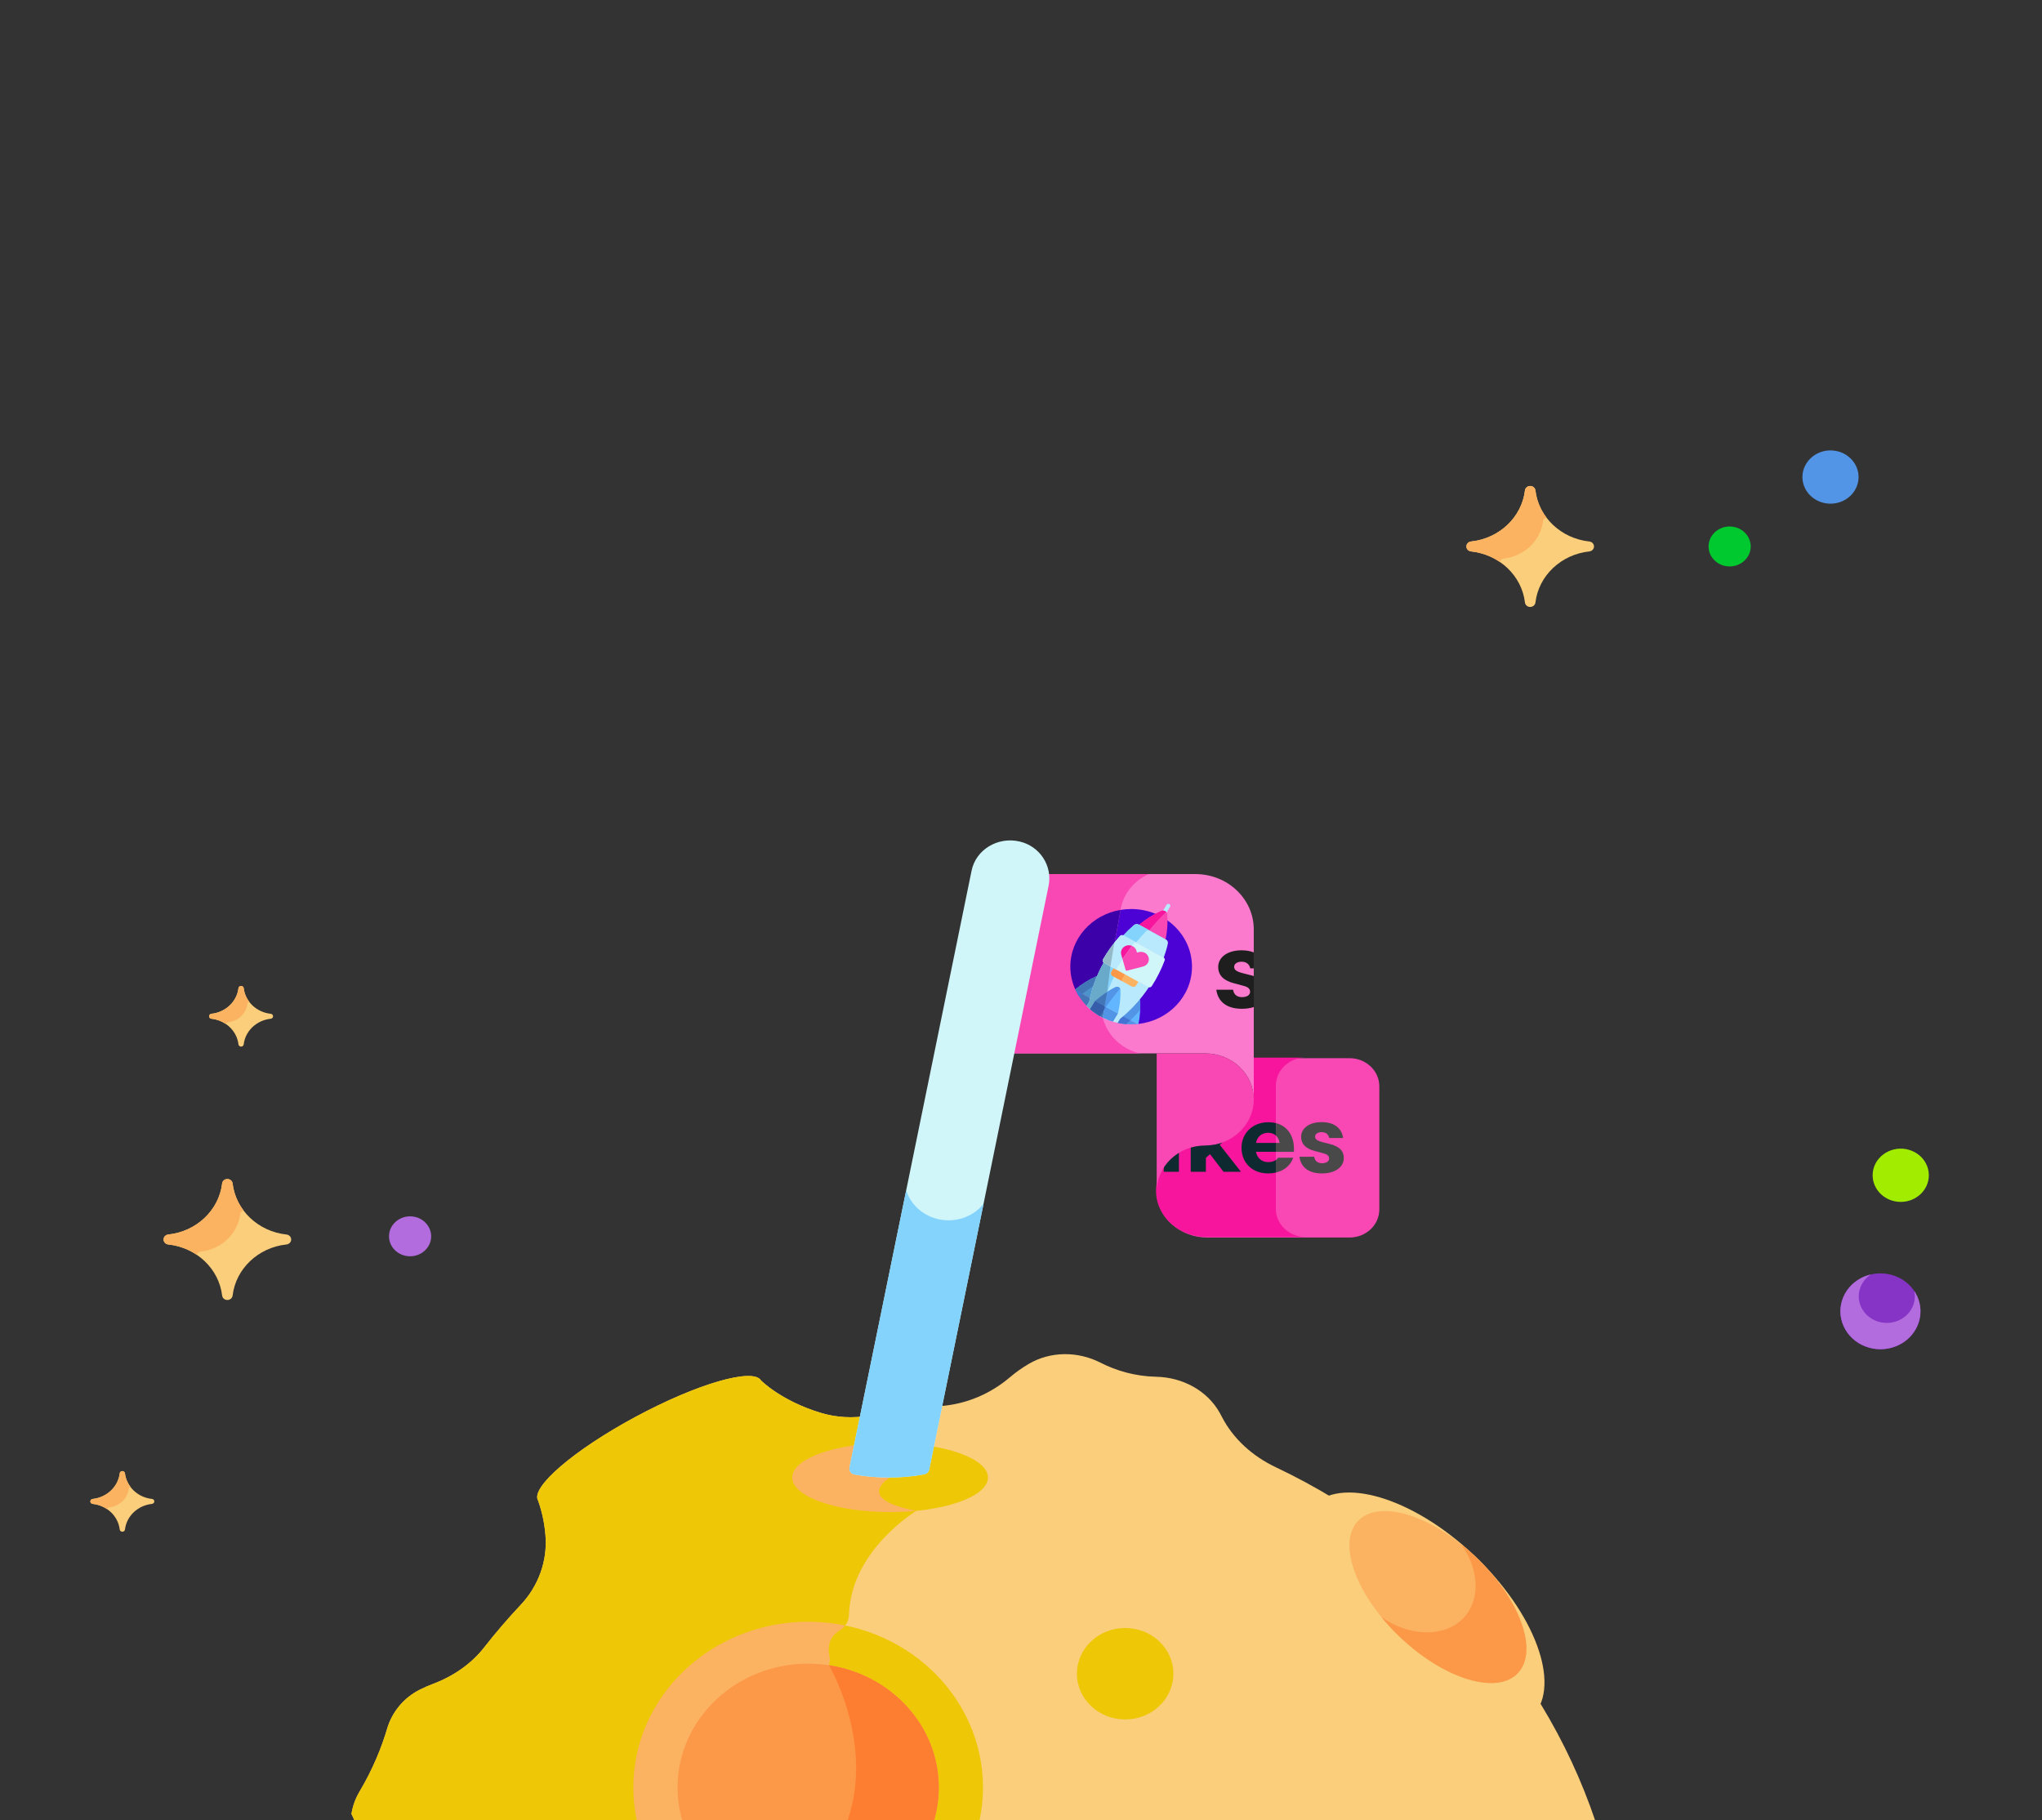 <?xml version="1.0"?>
<svg width="580" height="517" xmlns="http://www.w3.org/2000/svg" xmlns:svg="http://www.w3.org/2000/svg" xmlns:xlink="http://www.w3.org/1999/xlink">
 <rect width="100%" height="100%" fill="#333333" stroke="none"/>
 <g class="layer">
  <title>Layer 1</title>
  <use id="svg_19" transform="matrix(0.921 0 0 0.873 0.857 1.909)" x="24.98" xlink:href="#svg_18" y="144.34"/>
 </g>
 <defs>
  <symbol height="574" id="svg_18" viewBox="0 0 569 574" width="569" xmlns="http://www.w3.org/2000/svg">
   <g clip-path="url(#svg_17)">
    <path d="m469.11,456.33c-14.14,-54.64 -51.52,-100.48 -101.59,-125.54c-7.13,-3.57 -13.1,-9.21 -16.6,-16.38c-0.22,-0.46 -0.45,-0.92 -0.69,-1.36c-3.84,-7.18 -11.37,-11.48 -19.5,-11.68c-6.63,-0.16 -12.37,-1.96 -17.24,-4.58c-6.96,-3.75 -15.39,-3.78 -22.11,0.38c-2.1,1.3 -4.07,2.77 -5.89,4.41c-5.92,5.3 -13.3,8.67 -21.21,9.31c-7.46,0.6 -14.8,1.64 -22.01,3.07c-5.07,1.01 -10.33,0.68 -15.25,-0.91c-12.2,-3.96 -18.23,-10.48 -18.23,-10.48c-2.41,-4.24 -19.75,1.07 -38.74,11.86c-18.99,10.78 -32.43,22.97 -30.02,27.2c1.32,3.88 2.01,7.75 2.29,11.42c0.62,8.22 -2.15,16.37 -7.64,22.52c-3.95,4.43 -7.71,9.04 -11.25,13.82c-4,5.41 -9.55,9.41 -15.81,11.9c-1.38,0.54 -2.73,1.17 -4.03,1.86c-4.99,2.63 -8.58,7.27 -10.11,12.7c-1.65,5.91 -4.29,12.98 -8.53,20.51c-1.27,2.26 -2.1,4.71 -2.47,7.22c32.63,76.12 108.23,129.45 196.3,129.45c83.06,0 155.04,-47.44 190.33,-116.7z" fill="#FACE7A"/>
    <path d="m200.25,558.12c-16.59,-38.63 -0.03,-60.37 7.55,-67.73c1.73,-1.68 2.28,-4.18 1.54,-6.48c-1.16,-3.62 0.38,-5.88 2.33,-7.25c2.43,-1.71 3.49,-4.79 2.34,-7.53c-16.13,-38.27 5.79,-63.51 14.02,-71.21c1.55,-1.46 2.28,-3.61 1.85,-5.71c-0.94,-4.67 1.27,-7.17 3.31,-8.44c1.71,-1.07 2.67,-3 2.73,-5.02c0.58,-21.02 20.8,-33.77 20.8,-33.77c-16.47,-4.25 -8.13,-10.83 -8.13,-10.83c6.91,-13.06 3.09,-18.61 -3.14,-20.77c-1.06,0.19 -2.13,0.37 -3.18,0.58c-5.07,1.01 -10.33,0.68 -15.25,-0.91c-12.2,-3.96 -18.23,-10.48 -18.23,-10.48c-2.41,-4.24 -19.75,1.07 -38.74,11.86c-18.99,10.78 -32.43,22.97 -30.02,27.2c1.32,3.88 2.01,7.75 2.29,11.42c0.62,8.22 -2.15,16.37 -7.64,22.52c-3.95,4.43 -7.71,9.04 -11.25,13.82c-4,5.41 -9.55,9.41 -15.81,11.9c-1.38,0.54 -2.73,1.17 -4.03,1.86c-4.99,2.63 -8.58,7.27 -10.1,12.7c-1.66,5.91 -4.3,12.97 -8.54,20.51c-1.27,2.26 -2.1,4.71 -2.47,7.22c22.36,52.16 64.88,93.6 117.77,114.54z" fill="#EEC707"/>
    <path d="m335.96,397.97c0,8.22 -6.66,14.88 -14.87,14.88c-8.22,0 -14.88,-6.66 -14.88,-14.88c0,-8.21 6.66,-14.87 14.88,-14.87c8.21,0 14.87,6.66 14.87,14.87z" fill="#EEC707"/>
    <path d="m278.78,334.15c0,-6.21 -13.52,-11.24 -30.19,-11.24c-16.67,0 -30.18,5.03 -30.18,11.24c0,6.21 13.51,11.24 30.18,11.24c16.67,0 30.19,-5.03 30.19,-11.24z" fill="#EEC707"/>
    <path d="m350.13,505.81c0,15.17 -12.29,27.46 -27.46,27.46c-15.16,0 -27.45,-12.29 -27.45,-27.46c0,-15.16 12.29,-27.45 27.45,-27.45c15.17,0 27.46,12.29 27.46,27.45z" fill="#EEC707"/>
    <path d="m430.15,360.93c-18.44,-19.22 -41.18,-27.32 -50.79,-18.1c-9.61,9.22 -2.45,32.27 15.99,51.49c18.45,19.22 41.18,27.32 50.79,18.1c9.61,-9.22 2.45,-32.28 -15.99,-51.49z" fill="#FACE7A"/>
    <path d="m277.24,434.98c0,29.78 -24.13,53.92 -53.91,53.92c-29.78,0 -53.92,-24.14 -53.92,-53.92c0,-29.77 24.14,-53.91 53.92,-53.91c29.78,0 53.91,24.14 53.91,53.91z" fill="#EEC707"/>
    <path d="m223.33,381.07c-29.78,0 -53.92,24.14 -53.92,53.91c0,25.02 17.04,46.04 40.13,52.14c0.2,-1.05 0.15,-2.15 -0.19,-3.2c-1.17,-3.63 0.37,-5.89 2.32,-7.26c2.43,-1.71 3.5,-4.79 2.35,-7.53c-16.13,-38.27 5.78,-63.51 14.01,-71.21c1.55,-1.46 2.28,-3.61 1.86,-5.7c-0.95,-4.69 1.27,-7.18 3.3,-8.45c0.62,-0.39 1.15,-0.89 1.56,-1.48c-3.68,-0.79 -7.5,-1.22 -11.42,-1.22z" fill="#FBB362"/>
    <path d="m263.61,434.98c0,22.25 -18.04,40.28 -40.29,40.28c-22.24,0 -40.27,-18.03 -40.27,-40.28c0,-22.24 18.03,-40.28 40.27,-40.28c22.25,0 40.29,18.04 40.29,40.28z" fill="#FC9949"/>
    <path d="m430.15,360.93c-13.37,-13.93 -29.85,-19.8 -36.81,-13.12c-6.96,6.69 -1.77,23.39 11.59,37.31c13.37,13.93 29.84,19.8 36.81,13.12c6.96,-6.68 1.77,-23.38 -11.59,-37.31z" fill="#FBB362"/>
    <path d="m393.35,347.83c-0.25,0.25 -0.48,0.51 -0.71,0.79c0.24,-0.27 0.46,-0.54 0.71,-0.79z" fill="#FC9949"/>
    <path d="m430.15,360.95c-1.77,-1.85 -3.6,-3.55 -5.46,-5.11c5.83,8.54 6.09,18.9 0.04,24.7c-6.04,5.79 -16.37,5.12 -24.66,-1.05c1.48,1.91 3.1,3.81 4.87,5.65c13.37,13.93 29.84,19.8 36.8,13.12c6.96,-6.68 1.78,-23.38 -11.59,-37.31z" fill="#FC9949"/>
    <path d="m248.59,334.15l0,-11.24c-16.67,0 -30.18,5.03 -30.18,11.24c0,6.21 13.51,11.24 30.18,11.24c2.82,0 5.54,-0.14 8.13,-0.41c-19.79,-3.96 -8.13,-10.83 -8.13,-10.83z" fill="#FBB362"/>
    <path d="m390.32,197.73l-29.57,0l0,13.41c0,8.27 -6.7,14.97 -14.97,14.97l0,0.02c-8.42,0 -15.22,6.96 -14.96,15.43c0.24,8.2 7.39,14.51 15.58,14.51l43.92,0c5.05,0 9.15,-4.09 9.15,-9.15l0,-40.03c0,-5.06 -4.1,-9.16 -9.15,-9.16z" fill="#F948B4"/>
    <path d="m367.56,246.73l0,-40.03c0,-5.06 4.1,-9.16 9.15,-9.16l-16.16,0l0,13.41c0,8.27 -6.7,14.97 -14.97,14.97l0,0.02c-8.42,0 -15.21,6.96 -14.96,15.44c0.25,8.19 7.39,14.51 15.59,14.51l30.5,0c-5.05,0 -9.15,-4.1 -9.15,-9.16z" fill="#F6159C"/>
    <path d="m342.74,137.83l-46.84,0c0.11,1.14 0.07,2.32 -0.16,3.5l-10.66,54.84l60.7,0c8.27,0 14.97,6.7 14.97,14.97c0,-5.39 0,-52.86 0,-55.3c0,-9.94 -8.06,-18.01 -18.01,-18.01z" fill="#FC7ACD"/>
    <path d="m314.09,178.11l5.68,-29.22c0.96,-4.97 4.24,-9 8.58,-11.06l-32.45,0c0.11,1.14 0.07,2.32 -0.16,3.5l-10.66,54.84l40.55,0c-7.83,-1.91 -13.16,-9.73 -11.54,-18.06z" fill="#F948B4"/>
    <path d="m288.52,127.23c-6.78,-1.65 -13.48,2.7 -14.79,9.47l-37.66,194.19c-0.2,1.05 0.47,2.07 1.52,2.28c6.7,1.32 14.78,1.32 21.53,-0.06c0.77,-0.16 1.38,-0.76 1.53,-1.54l36.82,-189.91c1.25,-6.41 -2.6,-12.88 -8.95,-14.43z" fill="#D0F6FA"/>
    <path d="m266.61,250.47c-6.18,0 -11.39,-4.12 -13.05,-9.76l-17.49,90.18c-0.2,1.05 0.47,2.07 1.52,2.28c6.7,1.32 14.78,1.32 21.52,-0.06c0.78,-0.16 1.39,-0.76 1.54,-1.54l16.77,-86.45c-2.49,3.25 -6.4,5.35 -10.81,5.35z" fill="#83D3FC"/>
    <path d="m331.36,479.77c-2.73,-0.91 -5.65,-1.41 -8.69,-1.41c-15.16,0 -27.45,12.29 -27.45,27.45c0,12.94 8.94,23.77 20.98,26.69c-2.57,-4.12 -1.16,-6.94 0.31,-8.49c1.02,-1.09 1.45,-2.61 1.05,-4.05c-4.56,-16.39 3.45,-25.53 7.65,-29.03c1.21,-1 1.79,-2.59 1.44,-4.12c-1.28,-5.57 4.58,-7 4.71,-7.04z" fill="#FBB362"/>
    <path d="m339.95,505.81c0,9.55 -7.73,17.29 -17.28,17.29c-9.54,0 -17.28,-7.74 -17.28,-17.29c0,-9.54 7.74,-17.27 17.28,-17.27c9.55,0 17.28,7.73 17.28,17.27z" fill="#FC9949"/>
    <path d="m213.85,474.13c3.04,0.73 6.21,1.13 9.48,1.13c22.24,0 40.28,-18.03 40.28,-40.28c0,-20.06 -14.68,-36.7 -33.89,-39.77c0.05,0.08 26.96,47.85 -15.87,78.92z" fill="#FD7E31"/>
    <path d="m326.55,488.99c0.13,0.31 8.05,18.91 -9.05,33.32c1.64,0.51 3.37,0.79 5.17,0.79c9.55,0 17.28,-7.74 17.28,-17.29c0,-8.2 -5.73,-15.06 -13.4,-16.82z" fill="#FD7E31"/>
    <path d="m337.79,217.17l-4.77,0l0,-4.05l4.77,0l0,4.05zm-4.8,17.51l0,-15.61l4.68,0l0,15.61l-4.68,0z" fill="#0E2A30"/>
    <path d="m345.99,234.68l-4.68,0l0,-21.56l4.68,0l0,11.93l5.28,-5.98l5.56,0l-6.56,6.85l6.53,8.76l-5.38,0l-4.17,-5.74l-1.26,1.21l0,4.53z" fill="#0E2A30"/>
    <path clip-rule="evenodd" d="m367.56,234.94l0,-4.07c-0.62,0.45 -1.45,0.67 -2.38,0.67c-1.93,0 -3.41,-1.33 -3.74,-3.35l6.12,0l0,-2.9l-6.12,0c0.36,-1.99 1.75,-3.29 3.74,-3.29c1.04,0 1.82,0.35 2.38,0.88l0.05,-4.03c-0.73,-0.19 -1.52,-0.29 -2.37,-0.29c-4.77,0 -8.27,3.5 -8.27,8.3c0,5.01 3.41,8.36 8.18,8.36c0.86,0 1.66,-0.09 2.41,-0.28z" fill="#0E2A30" fill-rule="evenodd"/>
    <path d="m373.12,228.19c0.03,-0.39 0.03,-0.76 0.03,-0.94c0,-4.19 -1.96,-7.43 -5.54,-8.4l-0.05,4.03c0.68,0.64 1.04,1.56 1.16,2.41l-1.16,0l0,2.9l5.56,0z" fill="#494949"/>
    <path d="m372.91,230.12l-4.68,0c-0.17,0.3 -0.4,0.54 -0.67,0.75l0,4.07c2.71,-0.67 4.59,-2.49 5.35,-4.82z" fill="#494949"/>
    <path d="m384.02,223.69c-0.24,-1.3 -1.15,-1.9 -2.36,-1.9c-1.21,0 -1.99,0.63 -1.99,1.42c0,0.9 0.57,1.38 2.51,1.9c0.72,0.21 1.42,0.36 2.14,0.57c2.84,0.79 4.2,2.21 4.2,4.53c0,2.78 -2.45,5.01 -6.74,5.01c-3.89,0 -6.46,-1.81 -6.94,-5.43l4.53,0c0.21,1.33 1.02,2.11 2.41,2.11c1.39,0 2.21,-0.63 2.21,-1.54c0,-1.18 -1.09,-1.51 -2.09,-1.78c-0.78,-0.24 -1.57,-0.42 -2.35,-0.66c-2.72,-0.76 -4.2,-2.24 -4.2,-4.65c0,-2.69 2.45,-4.74 6.31,-4.74c3.87,0 6.19,1.9 6.65,5.16l-4.29,0z" fill="#494949"/>
    <path d="m345.78,196.17l-14.97,0l0,44.93c0,-8.27 6.7,-14.97 14.97,-14.97l0,-0.02c8.27,0 14.97,-6.7 14.97,-14.97c0,-8.27 -6.7,-14.97 -14.97,-14.97z" fill="#F948B4"/>
    <g clip-path="url(#svg_16)">
     <path d="m325.09,186.59c9.35,-1.06 16.61,-9 16.61,-18.63c0,-10.36 -8.39,-18.76 -18.75,-18.76c-1.12,0 -2.22,0.1 -3.28,0.29l-5.3,30.92l10.72,6.18z" fill="#4C01D5"/>
     <path d="m304.19,167.96c0,2.66 0.56,5.19 1.56,7.48l8.62,4.97l5.3,-30.92c-8.8,1.55 -15.48,9.23 -15.48,18.47z" fill="#4C01D5"/>
     <path d="m304.19,167.96c0,2.66 0.56,5.19 1.56,7.48l8.62,4.97l5.3,-30.92c-8.8,1.55 -15.48,9.23 -15.48,18.47z" fill="black" fill-opacity="0.2"/>
     <path d="m332.79,150.94c-0.3,-0.17 -0.4,-0.55 -0.23,-0.85l1.31,-2.27c0.17,-0.29 0.55,-0.39 0.85,-0.22c0.3,0.17 0.4,0.55 0.23,0.85l-1.31,2.26c-0.17,0.3 -0.55,0.4 -0.85,0.23z" fill="#B9E9FD"/>
     <path d="m332.18,149.83c-2.37,1.12 -4.68,2.64 -6.84,4.53l8.22,4.75c0.55,-2.82 0.71,-5.59 0.5,-8.19c-0.08,-0.92 -1.05,-1.48 -1.88,-1.09z" fill="#F948B4"/>
     <path d="m333.37,150.52c0.16,-0.16 0.31,-0.25 0.43,-0.29c-0.36,-0.48 -1.03,-0.68 -1.62,-0.4c-2.37,1.12 -4.68,2.64 -6.84,4.53l3.12,1.81c1.67,-2.17 3.33,-4.08 4.91,-5.65z" fill="#F6159C"/>
     <path d="m325.49,178.49c-1.61,2.05 -3.35,3.91 -5.18,5.54l4.48,2.59c0.14,-0.01 0.28,-0.03 0.41,-0.04c0.5,-2.6 0.65,-5.14 0.47,-7.54c-0.02,-0.2 -0.08,-0.39 -0.18,-0.55z" fill="#61B6FF"/>
     <path d="m325.73,182.01c0.03,-1.01 0.01,-2 -0.06,-2.97c-0.02,-0.2 -0.08,-0.39 -0.18,-0.55c-1.61,2.05 -3.35,3.91 -5.18,5.54l2.38,1.38c1.05,-1.06 2.07,-2.2 3.04,-3.4z" fill="#5294E5"/>
     <path d="m320.31,184.03c-0.3,0.26 -0.59,0.52 -0.89,0.77c0,0.01 -0.01,0.01 -0.02,0.02l-0.8,1.39c1.4,0.33 2.85,0.5 4.35,0.5c0.62,0 1.24,-0.03 1.84,-0.09l-4.48,-2.59z" fill="#5294E5"/>
     <path d="m322.69,185.41l-2.38,-1.38c-0.3,0.26 -0.59,0.52 -0.89,0.77c0,0.01 -0.01,0.01 -0.02,0.02l-0.8,1.39c0.91,0.21 1.84,0.36 2.79,0.44c0.44,-0.4 0.87,-0.82 1.3,-1.24z" fill="#4374D3"/>
     <path d="m305.71,175.34c0.05,0.12 0.1,0.23 0.15,0.35l4.51,2.61c0.51,-2.41 1.24,-4.85 2.21,-7.27c-0.19,0 -0.38,0.04 -0.57,0.13c-2.17,1.04 -4.3,2.45 -6.3,4.18z" fill="#61B6FF"/>
     <path d="m305.71,175.34c0.05,0.12 0.1,0.23 0.15,0.35l4.51,2.61c0.51,-2.41 1.24,-4.85 2.21,-7.27c-0.19,0 -0.38,0.04 -0.57,0.13c-2.17,1.04 -4.3,2.45 -6.3,4.18z" fill="black" fill-opacity="0.2"/>
     <path d="m307.87,176.85c1.16,-1.01 2.37,-1.91 3.59,-2.71c0.34,-1.03 0.71,-2.07 1.12,-3.11c-0.19,0 -0.38,0.04 -0.57,0.13c-2.17,1.04 -4.3,2.45 -6.3,4.18c0.05,0.12 0.1,0.23 0.15,0.35l2.01,1.16z" fill="#5294E5"/>
     <path d="m307.87,176.85c1.16,-1.01 2.37,-1.91 3.59,-2.71c0.34,-1.03 0.71,-2.07 1.12,-3.11c-0.19,0 -0.38,0.04 -0.57,0.13c-2.17,1.04 -4.3,2.45 -6.3,4.18c0.05,0.12 0.1,0.23 0.15,0.35l2.01,1.16z" fill="black" fill-opacity="0.2"/>
     <path d="m309.34,180.86l0.8,-1.39c0.01,-0.01 0.01,-0.01 0.01,-0.02c0.07,-0.38 0.14,-0.77 0.22,-1.15l-4.51,-2.61c0.87,1.92 2.05,3.66 3.48,5.17z" fill="#5294E5"/>
     <path d="m309.34,180.86l0.8,-1.39c0.01,-0.01 0.01,-0.01 0.01,-0.02c0.07,-0.38 0.14,-0.77 0.22,-1.15l-4.51,-2.61c0.87,1.92 2.05,3.66 3.48,5.17z" fill="black" fill-opacity="0.2"/>
     <path d="m307.87,176.85l-2.01,-1.16c0.31,0.69 0.67,1.37 1.06,2.01c0.31,-0.29 0.63,-0.57 0.95,-0.85z" fill="#4374D3"/>
     <path d="m328.21,174.47l-13.58,-7.84c-0.05,-0.03 -0.09,-0.07 -0.13,-0.1c-2.25,4.23 -3.74,8.59 -4.5,12.84c0,0 0,0.01 0,0.02l-0.78,1.35c2.52,2.7 5.82,4.66 9.55,5.5l0.78,-1.34c0,0 0.01,-0.01 0.01,-0.02c3.31,-2.78 6.35,-6.26 8.89,-10.32c-0.08,-0.02 -0.16,-0.05 -0.24,-0.09z" fill="#B9E9FD"/>
     <path clip-rule="evenodd" d="m316.58,167.76l-1.08,8.89c0.84,-2.56 1.91,-5.13 3.23,-7.65l-2.15,-1.24z" fill="#83D3FC" fill-rule="evenodd"/>
     <path d="m313.94,182.88c0,-0.01 0,-0.02 0,-0.03c0.37,-2.05 0.89,-4.12 1.56,-6.2l1.08,-8.89l-1.95,-1.13c-0.05,-0.03 -0.09,-0.07 -0.13,-0.1c-2.25,4.23 -3.74,8.59 -4.5,12.84c0,0 0,0.01 0,0.02l-0.78,1.35c1.19,1.27 2.55,2.38 4.06,3.29l0.66,-1.15z" fill="#83D3FC"/>
     <path d="m313.94,182.88c0,-0.01 0,-0.02 0,-0.03c0.37,-2.05 0.89,-4.12 1.56,-6.2l1.08,-8.89l-1.95,-1.13c-0.05,-0.03 -0.09,-0.07 -0.13,-0.1c-2.25,4.23 -3.74,8.59 -4.5,12.84c0,0 0,0.01 0,0.02l-0.78,1.35c1.19,1.27 2.55,2.38 4.06,3.29l0.66,-1.15z" fill="black" fill-opacity="0.2"/>
     <path d="m320.49,157.91l12.34,7.13c0.05,0.02 0.09,0.05 0.12,0.09c0.53,-1.55 0.97,-3.09 1.3,-4.63c0.13,-0.56 -0.12,-1.14 -0.62,-1.43l-8.3,-4.79c-0.5,-0.29 -1.13,-0.22 -1.55,0.17c-1.16,1.06 -2.28,2.21 -3.35,3.43c0.02,0.01 0.04,0.02 0.06,0.03z" fill="#B9E9FD"/>
     <path d="m327.45,156.51c0.28,-0.31 0.63,-0.48 0.93,-0.47l-3.05,-1.76c-0.5,-0.28 -1.13,-0.22 -1.55,0.17c-1.16,1.06 -2.28,2.21 -3.35,3.43c0.02,0.01 0.04,0.02 0.06,0.03l3.9,2.25c1,-1.28 2.02,-2.5 3.06,-3.65z" fill="#83D3FC"/>
     <path d="m325.24,172.75l-7.63,-4.4l-0.74,1.28c-0.28,0.48 -0.11,1.09 0.36,1.36l5.9,3.41c0.48,0.27 1.09,0.11 1.36,-0.36l0.75,-1.29z" fill="#FBB362"/>
     <path d="m320.32,171.65l0.75,-1.31l-3.46,-1.99l-0.74,1.28c-0.28,0.48 -0.11,1.09 0.36,1.36l2.9,1.68c-0.09,-0.25 -0.03,-0.65 0.19,-1.02z" fill="#FC9949"/>
     <path d="m333.27,165.94c0.13,-0.38 -0.02,-0.81 -0.38,-1.01l-12.34,-7.13c-0.36,-0.2 -0.8,-0.12 -1.07,0.19c-1.98,2.32 -3.74,4.89 -5.24,7.61c-0.22,0.4 -0.07,0.9 0.32,1.13l13.59,7.85c0.4,0.23 0.91,0.1 1.14,-0.29c1.67,-2.75 2.99,-5.57 3.98,-8.35z" fill="#D0F6FA"/>
     <path clip-rule="evenodd" d="m323.78,160.38c-1.87,2.45 -3.59,5.09 -5.13,7.84c-0.16,0.3 -0.19,0.61 -0.08,0.83l-2,-1.16l1.19,-7.74c0.55,-0.74 1.13,-1.46 1.72,-2.16c0.27,-0.31 0.71,-0.39 1.07,-0.19l3.83,2.21c-0.21,0.02 -0.43,0.15 -0.6,0.37z" fill="#B9E9FD" fill-rule="evenodd"/>
     <path d="m314.24,165.6c-0.22,0.4 -0.07,0.9 0.32,1.13l2.01,1.16l1.19,-7.74c-1.29,1.72 -2.47,3.55 -3.52,5.45z" fill="#B9E9FD"/>
     <path d="m314.24,165.6c-0.22,0.4 -0.07,0.9 0.32,1.13l2.01,1.16l1.19,-7.74c-1.29,1.72 -2.47,3.55 -3.52,5.45z" fill="black" fill-opacity="0.2"/>
     <path d="m318.04,174.64c-2.13,1.13 -4.23,2.65 -6.22,4.49l7.04,4.06c0.6,-2.64 0.86,-5.22 0.78,-7.63c-0.02,-0.85 -0.85,-1.33 -1.6,-0.92z" fill="#61B6FF"/>
     <path clip-rule="evenodd" d="m319.54,175.1c-0.07,0.06 -0.15,0.15 -0.24,0.26c-1.3,1.62 -2.7,3.54 -4.17,5.68l-0.37,-0.21l0.8,-4.69c0.82,-0.56 1.65,-1.06 2.48,-1.5c0.6,-0.33 1.25,-0.08 1.5,0.46z" fill="#5294E5" fill-rule="evenodd"/>
     <path d="m315.56,176.14c-1.27,0.87 -2.52,1.87 -3.74,2.99l2.94,1.7l0.8,-4.69z" fill="#5294E5"/>
     <path d="m315.56,176.14c-1.27,0.87 -2.52,1.87 -3.74,2.99l2.94,1.7l0.8,-4.69z" fill="black" fill-opacity="0.2"/>
     <path clip-rule="evenodd" d="m314.75,180.82l-0.57,3.72c1,0.53 2.05,0.97 3.14,1.31l1.54,-2.66l-4.11,-2.37z" fill="#5294E5" fill-rule="evenodd"/>
     <path d="m311.82,179.13l-1.53,2.66c1.17,1.08 2.48,2 3.89,2.75l0.57,-3.72l-2.93,-1.69z" fill="#5294E5"/>
     <path d="m311.82,179.13l-1.53,2.66c1.17,1.08 2.48,2 3.89,2.75l0.57,-3.72l-2.93,-1.69z" fill="black" fill-opacity="0.2"/>
     <path clip-rule="evenodd" d="m314.76,180.83l0.37,0.22l-0.57,0.99l0.2,-1.21z" fill="#4374D3" fill-rule="evenodd"/>
     <path d="m311.82,179.13l-1.53,2.66c0.95,0.87 1.98,1.64 3.09,2.3l1.18,-2.05l0.2,-1.21l-2.94,-1.7z" fill="#4374D3"/>
     <path d="m311.82,179.13l-1.53,2.66c0.95,0.87 1.98,1.64 3.09,2.3l1.18,-2.05l0.2,-1.21l-2.94,-1.7z" fill="black" fill-opacity="0.2"/>
     <path d="m320.12,162.21c-0.32,0.57 -0.41,1.22 -0.23,1.85l0.38,1.42l2.91,-4.3c-0.03,-0.01 -0.05,-0.02 -0.07,-0.02c-0.47,-0.19 -0.99,-0.23 -1.51,-0.09c-0.63,0.17 -1.16,0.58 -1.48,1.14z" fill="#F6159C"/>
     <path d="m326.61,167.91c0.62,-0.17 1.14,-0.58 1.47,-1.14c0.32,-0.56 0.41,-1.22 0.23,-1.85c-0.35,-1.29 -1.68,-2.05 -2.98,-1.7l-0.59,0.16l-0.16,-0.6c-0.2,-0.74 -0.74,-1.31 -1.4,-1.6l-2.91,4.3l0.04,0.14l0.91,3.36c0.01,0.04 0.02,0.06 0.03,0.09c0.04,0.06 0.08,0.11 0.14,0.15c0.06,0.03 0.12,0.04 0.19,0.04c0.02,0 0.09,-0.01 0.11,-0.02l4.92,-1.33z" fill="#F948B4"/>
    </g>
    <path clip-rule="evenodd" d="m359.66,168.51c-0.28,-1.48 -1.31,-2.16 -2.69,-2.16c-1.37,0 -2.27,0.72 -2.27,1.61c0,1.04 0.66,1.59 2.86,2.17c0.41,0.12 0.81,0.22 1.22,0.33c0.4,0.1 0.81,0.2 1.22,0.32c0.26,0.08 0.52,0.16 0.76,0.24l0,10.06c-1.04,0.37 -2.26,0.58 -3.65,0.58c-4.44,0 -7.36,-2.07 -7.92,-6.2l5.17,0c0.24,1.52 1.17,2.41 2.75,2.41c1.58,0 2.51,-0.72 2.51,-1.75c0,-1.34 -1.24,-1.72 -2.37,-2.03c-0.45,-0.14 -0.9,-0.26 -1.35,-0.38c-0.44,-0.12 -0.89,-0.24 -1.34,-0.38c-3.09,-0.86 -4.78,-2.55 -4.78,-5.3c0,-3.06 2.79,-5.4 7.19,-5.4c1.46,0 2.72,0.24 3.78,0.69l0,5.19l-1.09,0z" fill="#1E1E1E" fill-rule="evenodd"/>
   </g>
   <path d="m565.37,275.24c-2.67,-6.27 -9.92,-9.19 -16.19,-6.52c-6.28,2.67 -9.2,9.92 -6.53,16.19c2.67,6.28 9.92,9.2 16.2,6.53c6.27,-2.67 9.19,-9.92 6.52,-16.2z" fill="#8634C6"/>
   <path d="m565.38,275.22c-0.27,-0.62 -0.59,-1.2 -0.93,-1.75c0.81,3.95 -1.24,8.05 -5.09,9.69c-4.39,1.87 -9.47,-0.17 -11.34,-4.57c-1.64,-3.85 -0.27,-8.22 3.05,-10.51c-0.63,0.16 -1.27,0.36 -1.89,0.62c-6.27,2.67 -9.19,9.92 -6.52,16.19c2.67,6.28 9.92,9.2 16.2,6.53c6.27,-2.67 9.19,-9.93 6.52,-16.2z" fill="#B26CDE"/>
   <path d="m560.27,244.48c-4.83,0 -8.66,-3.93 -8.66,-8.67c0,-5.53 5.11,-9.54 10.36,-8.49c4.17,0.87 6.97,4.46 6.97,8.49c0,4.79 -3.88,8.67 -8.67,8.67z" fill="#A2EC00"/>
   <path d="m538.61,17.33c-4.81,0 -8.66,-3.91 -8.66,-8.67c0,-5.36 4.93,-9.58 10.36,-8.49c3.89,0.75 6.96,4.26 6.96,8.49c0,4.79 -3.88,8.67 -8.66,8.67z" fill="#5294E5"/>
   <path d="m507.51,37.75c-3.62,0 -6.5,-2.95 -6.5,-6.5c0,-4.18 3.88,-7.18 7.76,-6.37c3.03,0.57 5.24,3.32 5.24,6.37c0,3.57 -2.91,6.5 -6.5,6.5z" fill="#00C82F"/>
   <path d="m100.56,262.17c-3.62,0 -6.5,-2.94 -6.5,-6.49c0,-4.18 3.88,-7.18 7.77,-6.37c3.02,0.57 5.23,3.31 5.23,6.37c0,3.57 -2.9,6.49 -6.5,6.49z" fill="#B26CDE"/>
   <path d="m464.22,29.63c-8.7,-0.98 -15.62,-7.9 -16.6,-16.59c-0.09,-0.84 -0.78,-1.47 -1.62,-1.47c-0.83,0 -1.53,0.63 -1.62,1.46c-0.98,8.7 -7.9,15.62 -16.6,16.6c-0.83,0.09 -1.46,0.78 -1.46,1.62l0,0c0,0.84 0.63,1.53 1.47,1.62c8.69,0.98 15.61,7.9 16.59,16.6c0.09,0.83 0.79,1.46 1.62,1.46c0.84,0 1.53,-0.63 1.62,-1.46c0.98,-8.7 7.9,-15.62 16.6,-16.6c0.83,-0.09 1.46,-0.78 1.46,-1.62c0,-0.83 -0.63,-1.53 -1.46,-1.62z" fill="#FACE7A"/>
   <path d="m437.71,35.21c6.42,-0.72 11.53,-5.82 12.25,-12.24c0.07,-0.58 0.52,-1.02 1.09,-1.07c-1.84,-2.55 -3.06,-5.58 -3.43,-8.86c-0.09,-0.84 -0.79,-1.47 -1.62,-1.47c-0.84,0 -1.53,0.63 -1.62,1.46c-0.98,8.7 -7.9,15.62 -16.6,16.6c-0.83,0.09 -1.46,0.78 -1.46,1.62l0,0c0,0.84 0.63,1.53 1.46,1.62c3.28,0.37 6.31,1.59 8.87,3.43c0.05,-0.57 0.49,-1.02 1.06,-1.09z" fill="#FBB362"/>
   <path d="m62.42,255.09c-8.69,-0.98 -15.61,-7.9 -16.59,-16.6c-0.09,-0.83 -0.79,-1.46 -1.62,-1.46c-0.84,0 -1.53,0.63 -1.62,1.46c-0.98,8.7 -7.9,15.62 -16.6,16.6c-0.83,0.09 -1.46,0.78 -1.46,1.62l0,0c0,0.83 0.63,1.53 1.46,1.62c8.7,0.98 15.62,7.9 16.6,16.6c0.09,0.83 0.78,1.46 1.62,1.46c0.84,0 1.53,-0.63 1.62,-1.46c0.98,-8.7 7.9,-15.62 16.59,-16.6c0.83,-0.09 1.47,-0.78 1.47,-1.62c0,-0.84 -0.64,-1.53 -1.47,-1.62z" fill="#FACE7A"/>
   <path d="m35.93,260.67c6.41,-0.72 11.52,-5.83 12.24,-12.24c0.07,-0.58 0.52,-1.02 1.09,-1.07c-1.84,-2.55 -3.06,-5.58 -3.43,-8.87c-0.09,-0.83 -0.79,-1.46 -1.62,-1.46c-0.84,0 -1.53,0.63 -1.62,1.46c-0.98,8.7 -7.9,15.62 -16.6,16.6c-0.83,0.09 -1.46,0.78 -1.46,1.62l0,0c0,0.83 0.63,1.53 1.46,1.62c3.29,0.37 6.31,1.59 8.87,3.43c0.05,-0.57 0.49,-1.02 1.07,-1.09z" fill="#FBB362"/>
   <path d="m57.57,183.28c-4.36,-0.49 -7.83,-3.96 -8.32,-8.32c-0.04,-0.42 -0.39,-0.73 -0.81,-0.74c-0.42,0.01 -0.77,0.32 -0.81,0.74c-0.49,4.36 -3.96,7.83 -8.32,8.32c-0.42,0.04 -0.73,0.39 -0.73,0.81l0,0c-0.01,0.42 0.31,0.77 0.73,0.81c4.36,0.49 7.83,3.96 8.32,8.32c0.04,0.42 0.39,0.74 0.81,0.74c0.42,0 0.77,-0.32 0.81,-0.74c0.49,-4.36 3.96,-7.83 8.32,-8.32c0.42,-0.04 0.74,-0.39 0.74,-0.81c0,-0.42 -0.32,-0.77 -0.74,-0.81z" fill="#FACE7A"/>
   <path d="m44.29,186.08c3.22,-0.36 5.78,-2.92 6.14,-6.14c0.03,-0.29 0.26,-0.51 0.54,-0.54c-0.92,-1.28 -1.53,-2.8 -1.72,-4.44c-0.04,-0.42 -0.39,-0.74 -0.81,-0.74c-0.42,0 -0.76,0.32 -0.81,0.74c-0.49,4.36 -3.96,7.82 -8.32,8.32c-0.42,0.04 -0.73,0.39 -0.73,0.81l-0.01,0c0.01,0.42 0.32,0.77 0.74,0.81c1.64,0.19 3.16,0.8 4.44,1.72c0.03,-0.28 0.25,-0.51 0.54,-0.54z" fill="#FBB362"/>
   <path d="m20.95,341.11c-4.36,-0.49 -7.83,-3.96 -8.32,-8.32c-0.04,-0.42 -0.39,-0.74 -0.81,-0.74c-0.42,0 -0.77,0.32 -0.81,0.74c-0.49,4.36 -3.96,7.82 -8.32,8.32c-0.42,0.04 -0.74,0.39 -0.74,0.81l0,0c0,0.42 0.32,0.77 0.74,0.81c4.36,0.49 7.83,3.96 8.32,8.32c0.04,0.42 0.39,0.74 0.81,0.73c0.42,0 0.77,-0.31 0.81,-0.73c0.49,-4.36 3.96,-7.83 8.32,-8.32c0.42,-0.05 0.73,-0.39 0.73,-0.81c0.01,-0.42 -0.31,-0.77 -0.73,-0.81z" fill="#FACE7A"/>
   <path d="m7.67,343.9c3.21,-0.36 5.77,-2.92 6.14,-6.13c0.03,-0.29 0.26,-0.51 0.54,-0.54c-0.92,-1.28 -1.53,-2.8 -1.72,-4.44c-0.04,-0.42 -0.39,-0.74 -0.81,-0.74c-0.42,0 -0.77,0.32 -0.81,0.74c-0.49,4.36 -3.96,7.82 -8.32,8.32c-0.42,0.04 -0.74,0.39 -0.74,0.81l0,0c0,0.42 0.32,0.77 0.74,0.81c1.64,0.19 3.16,0.8 4.44,1.72c0.03,-0.28 0.25,-0.51 0.54,-0.55z" fill="#FBB362"/>
   <defs>
    <clipPath id="svg_17">
     <rect fill="white" height="446.15" transform="translate(55.703 126.881)" width="446.15"/>
    </clipPath>
    <clipPath id="svg_16">
     <rect fill="white" height="39.2" transform="translate(303.277 147.513)" width="39.2"/>
    </clipPath>
   </defs>
  </symbol>
 </defs>
</svg>